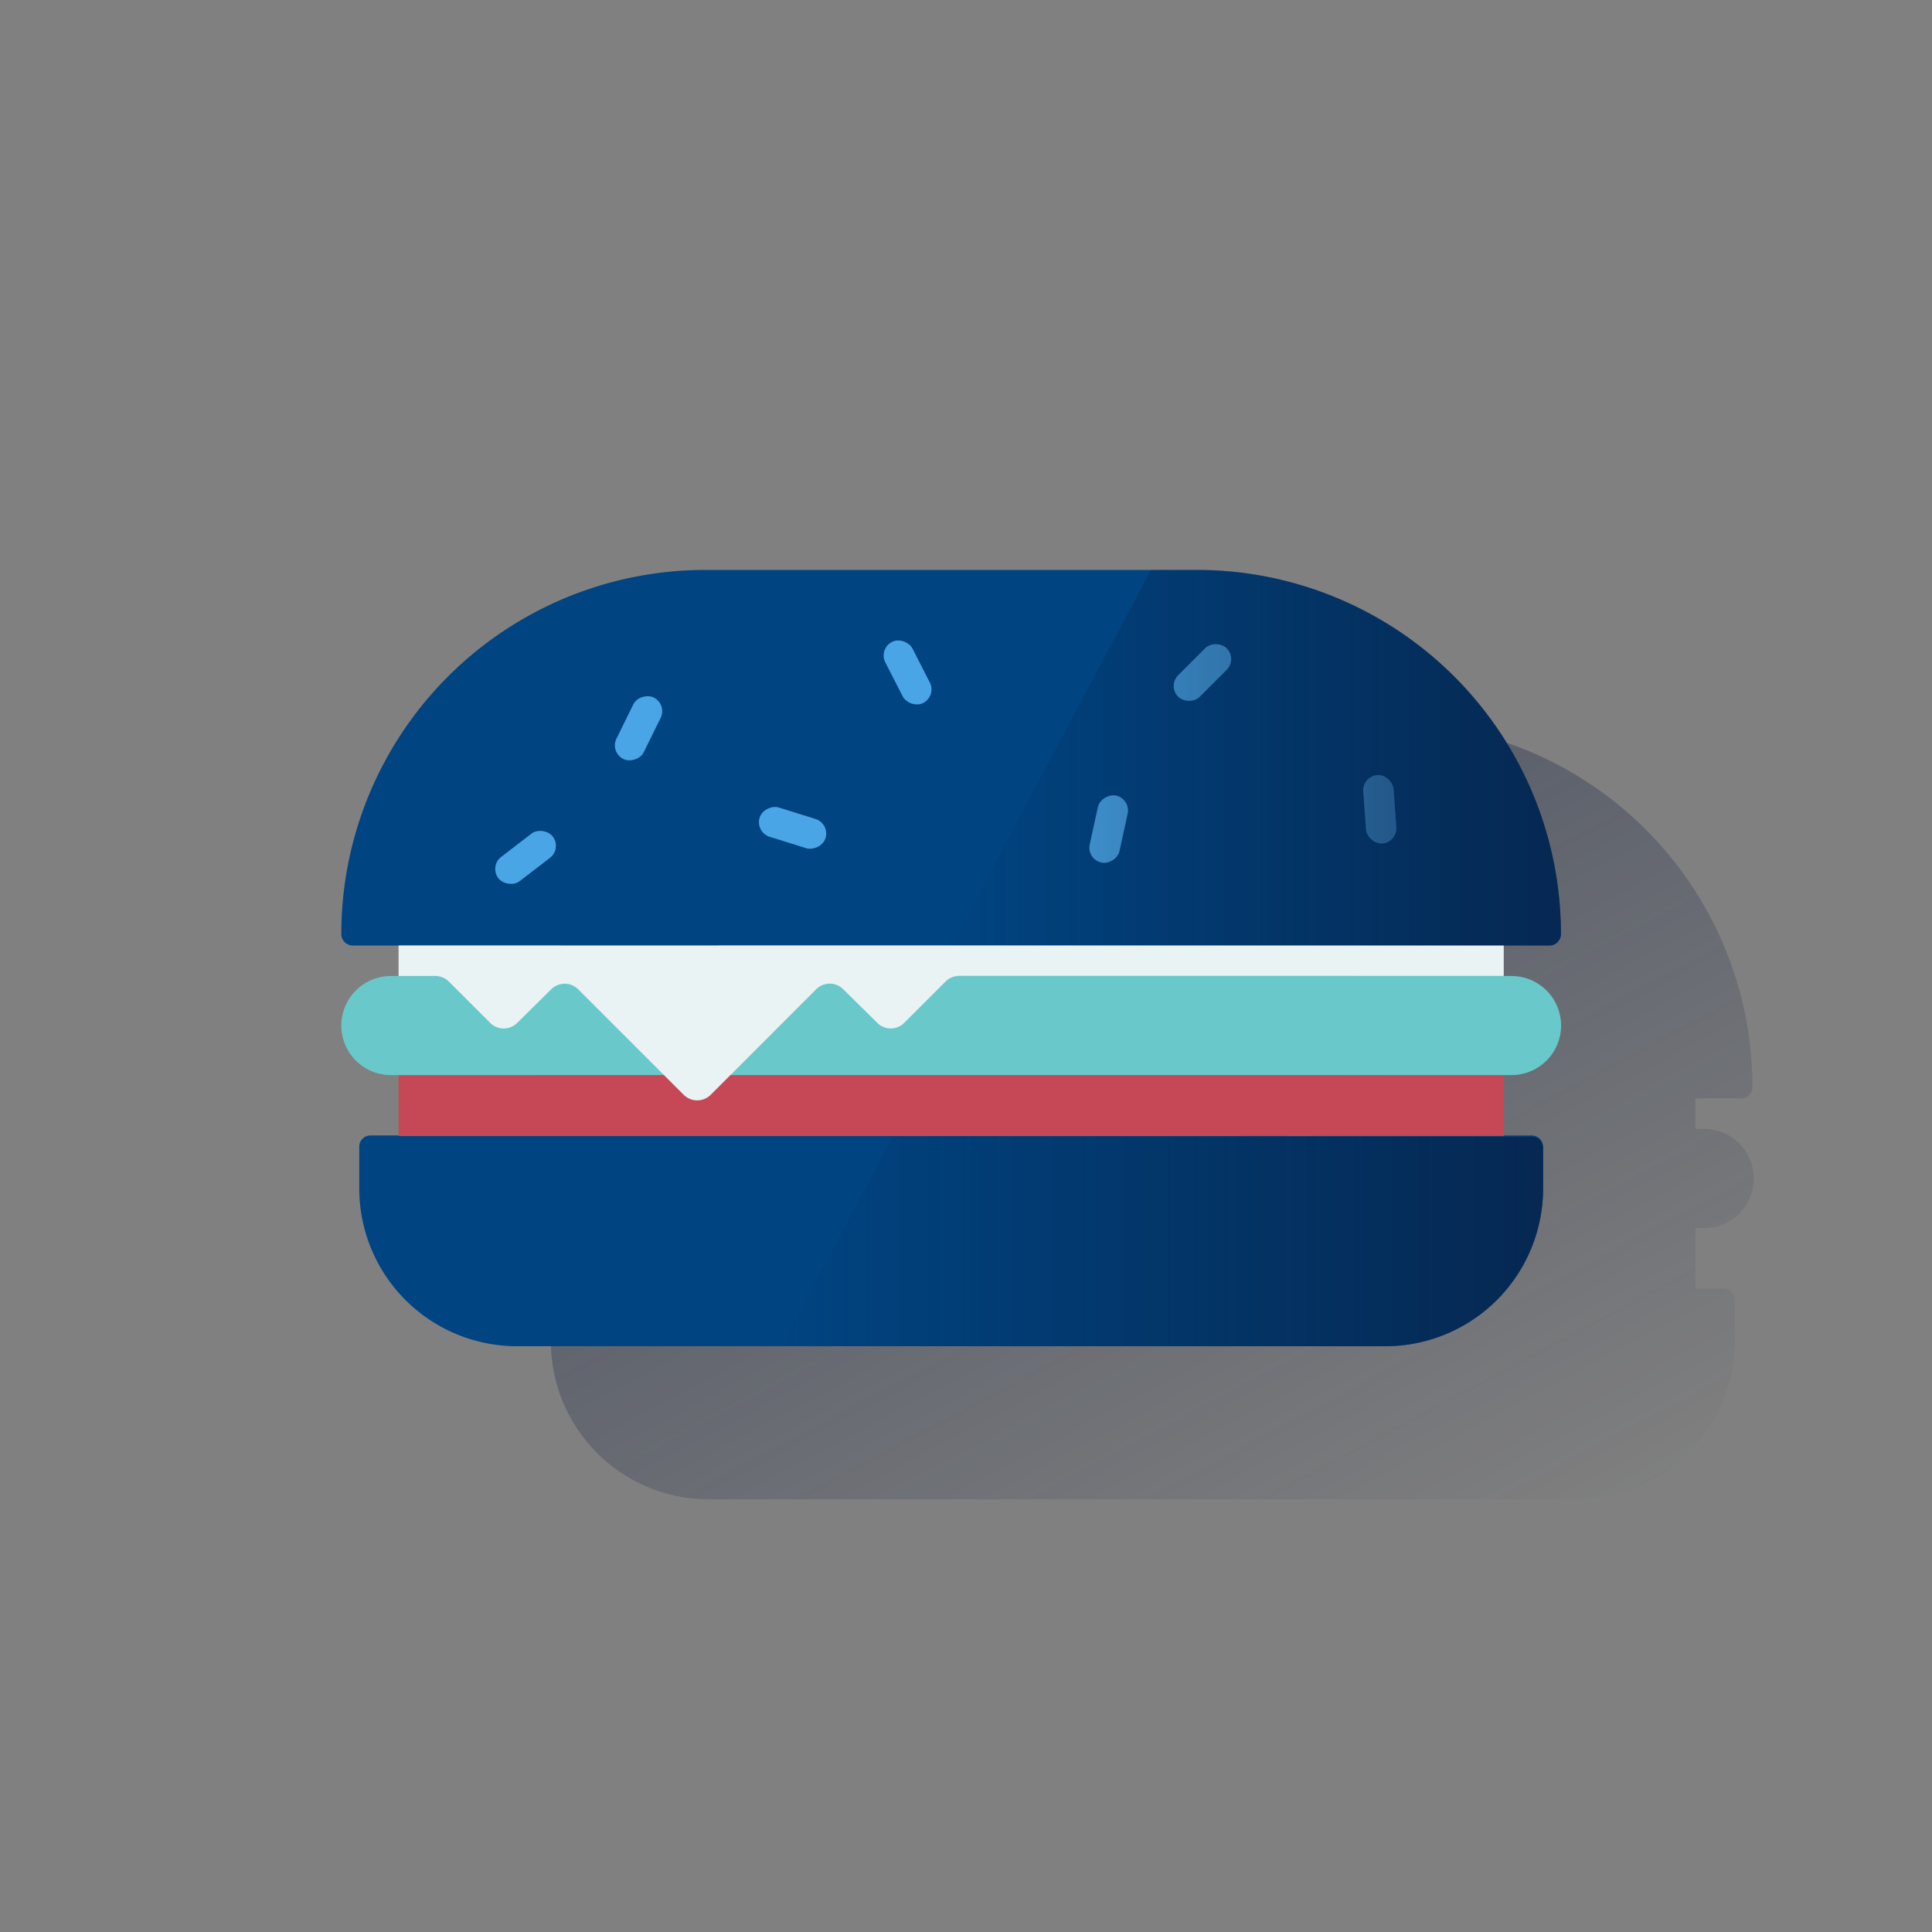 <svg xmlns="http://www.w3.org/2000/svg" xmlns:xlink="http://www.w3.org/1999/xlink" viewBox="0 0 600 600"><rect x="0" y="0" width="600" height="600" fill="#808080" stroke="none"/><defs><style>.cls-1{fill:none;}.cls-2{fill:url(#Degradado_sin_nombre_456);}.cls-3{fill:#004481;}.cls-4{fill:#c64755;}.cls-5{fill:#69c8ca;}.cls-6{fill:#e9f3f4;}.cls-7{fill:#49a5e6;}.cls-8{fill:url(#Degradado_sin_nombre_114);}.cls-9{fill:url(#Degradado_sin_nombre_114-2);}</style><linearGradient id="Degradado_sin_nombre_456" x1="277.27" y1="217.91" x2="433.01" y2="510.82" gradientUnits="userSpaceOnUse"><stop offset="0" stop-color="#1a2746" stop-opacity="0.5"/><stop offset="1" stop-color="#1a2746" stop-opacity="0"/></linearGradient><linearGradient id="Degradado_sin_nombre_114" x1="479.2" y1="385.55" x2="242.62" y2="385.55" gradientUnits="userSpaceOnUse"><stop offset="0" stop-color="#072146" stop-opacity="0.8"/><stop offset="1" stop-color="#072146" stop-opacity="0"/></linearGradient><linearGradient id="Degradado_sin_nombre_114-2" x1="484.76" y1="4074.67" x2="295.44" y2="4074.67" gradientTransform="matrix(1, 0, 0, -1, 0, 4310)" xlink:href="#Degradado_sin_nombre_114"/></defs><title>11</title><g id="Cuadrados_Blancos" data-name="Cuadrados Blancos"><rect class="cls-1" width="600" height="600"/></g><g id="Capa_42" data-name="Capa 42"><path class="cls-2" d="M528.87,381.38a15.39,15.39,0,1,0,0-30.77h-2.35v-9.46h14.16a3.57,3.57,0,0,0,3.56-3.56A113.06,113.06,0,0,0,431.18,224.53H278.56A113.06,113.06,0,0,0,165.5,337.59a3.56,3.56,0,0,0,3.56,3.56h14.22v9.46h-2.36a15.39,15.39,0,1,0,0,30.77h2.36v18.75h-8.75a3.46,3.46,0,0,0-3.44,3.44v13.05a49,49,0,0,0,49,49H489.73a49,49,0,0,0,49-49v-13a3.46,3.46,0,0,0-3.45-3.45h-8.73V381.38Z"/><path class="cls-3" d="M115,352.63H475.75a3.46,3.46,0,0,1,3.45,3.45v13a49,49,0,0,1-49,49H160.57a49,49,0,0,1-49-49V356.07A3.46,3.46,0,0,1,115,352.63Z"/><path class="cls-3" d="M481.2,293.65H109.56a3.56,3.56,0,0,1-3.56-3.56h0A113.06,113.06,0,0,1,219.06,177H371.68A113.06,113.06,0,0,1,484.74,290.09h0a3.57,3.57,0,0,1-3.56,3.56Z"/><rect class="cls-4" x="123.78" y="333.88" width="343.24" height="18.93"/><path class="cls-5" d="M121.42,303.11h348a15.39,15.39,0,0,1,15.39,15.38h0a15.39,15.39,0,0,1-15.39,15.39H121.42A15.39,15.39,0,0,1,106,318.49h0A15.39,15.39,0,0,1,121.42,303.11Z"/><path class="cls-6" d="M123.78,293.63v9.48h11.44a5.9,5.9,0,0,1,4.18,1.73l12.86,12.85a5.92,5.92,0,0,0,8.34,0l10.6-10.47a5.92,5.92,0,0,1,8.34,0L212.33,340a5.93,5.93,0,0,0,8.38,0l32.79-32.8a5.91,5.91,0,0,1,8.35,0l10.61,10.47a5.92,5.92,0,0,0,8.34,0l12.85-12.85a5.91,5.91,0,0,1,4.19-1.73H467v-9.48Z"/><rect class="cls-7" x="277.12" y="198.19" width="9.47" height="21.3" rx="4.73" transform="translate(-64.15 151.08) rotate(-27.06)"/><rect class="cls-7" x="187.66" y="221.43" width="21.3" height="9.47" rx="4.73" transform="translate(-92.19 304.2) rotate(-63.79)"/><rect class="cls-7" x="241.39" y="246.42" width="9.53" height="21.43" rx="4.76" transform="translate(-72.7 415.38) rotate(-72.65)"/><rect class="cls-7" x="362.78" y="204.11" width="21.3" height="9.47" rx="4.73" transform="translate(-38.3 325.23) rotate(-45)"/><rect class="cls-7" x="152.57" y="261.53" width="21.3" height="9.47" rx="4.73" transform="translate(-128.42 154.54) rotate(-37.53)"/><rect class="cls-7" x="423.77" y="240.68" width="9.47" height="21.3" rx="4.73" transform="translate(-17.06 31.67) rotate(-4.15)"/><rect class="cls-7" x="333.67" y="252.73" width="21.3" height="9.47" rx="4.73" transform="translate(19.31 538.93) rotate(-77.68)"/><path class="cls-8" d="M475.65,353H277.22l-34.6,65.09H430.23a49,49,0,0,0,49-49V356.56A3.55,3.55,0,0,0,475.65,353Z"/><path class="cls-9" d="M371.7,177H357.44l-62,116.6H481.21a3.54,3.54,0,0,0,3.55-3.54h0A113.06,113.06,0,0,0,371.7,177Z"/></g></svg>